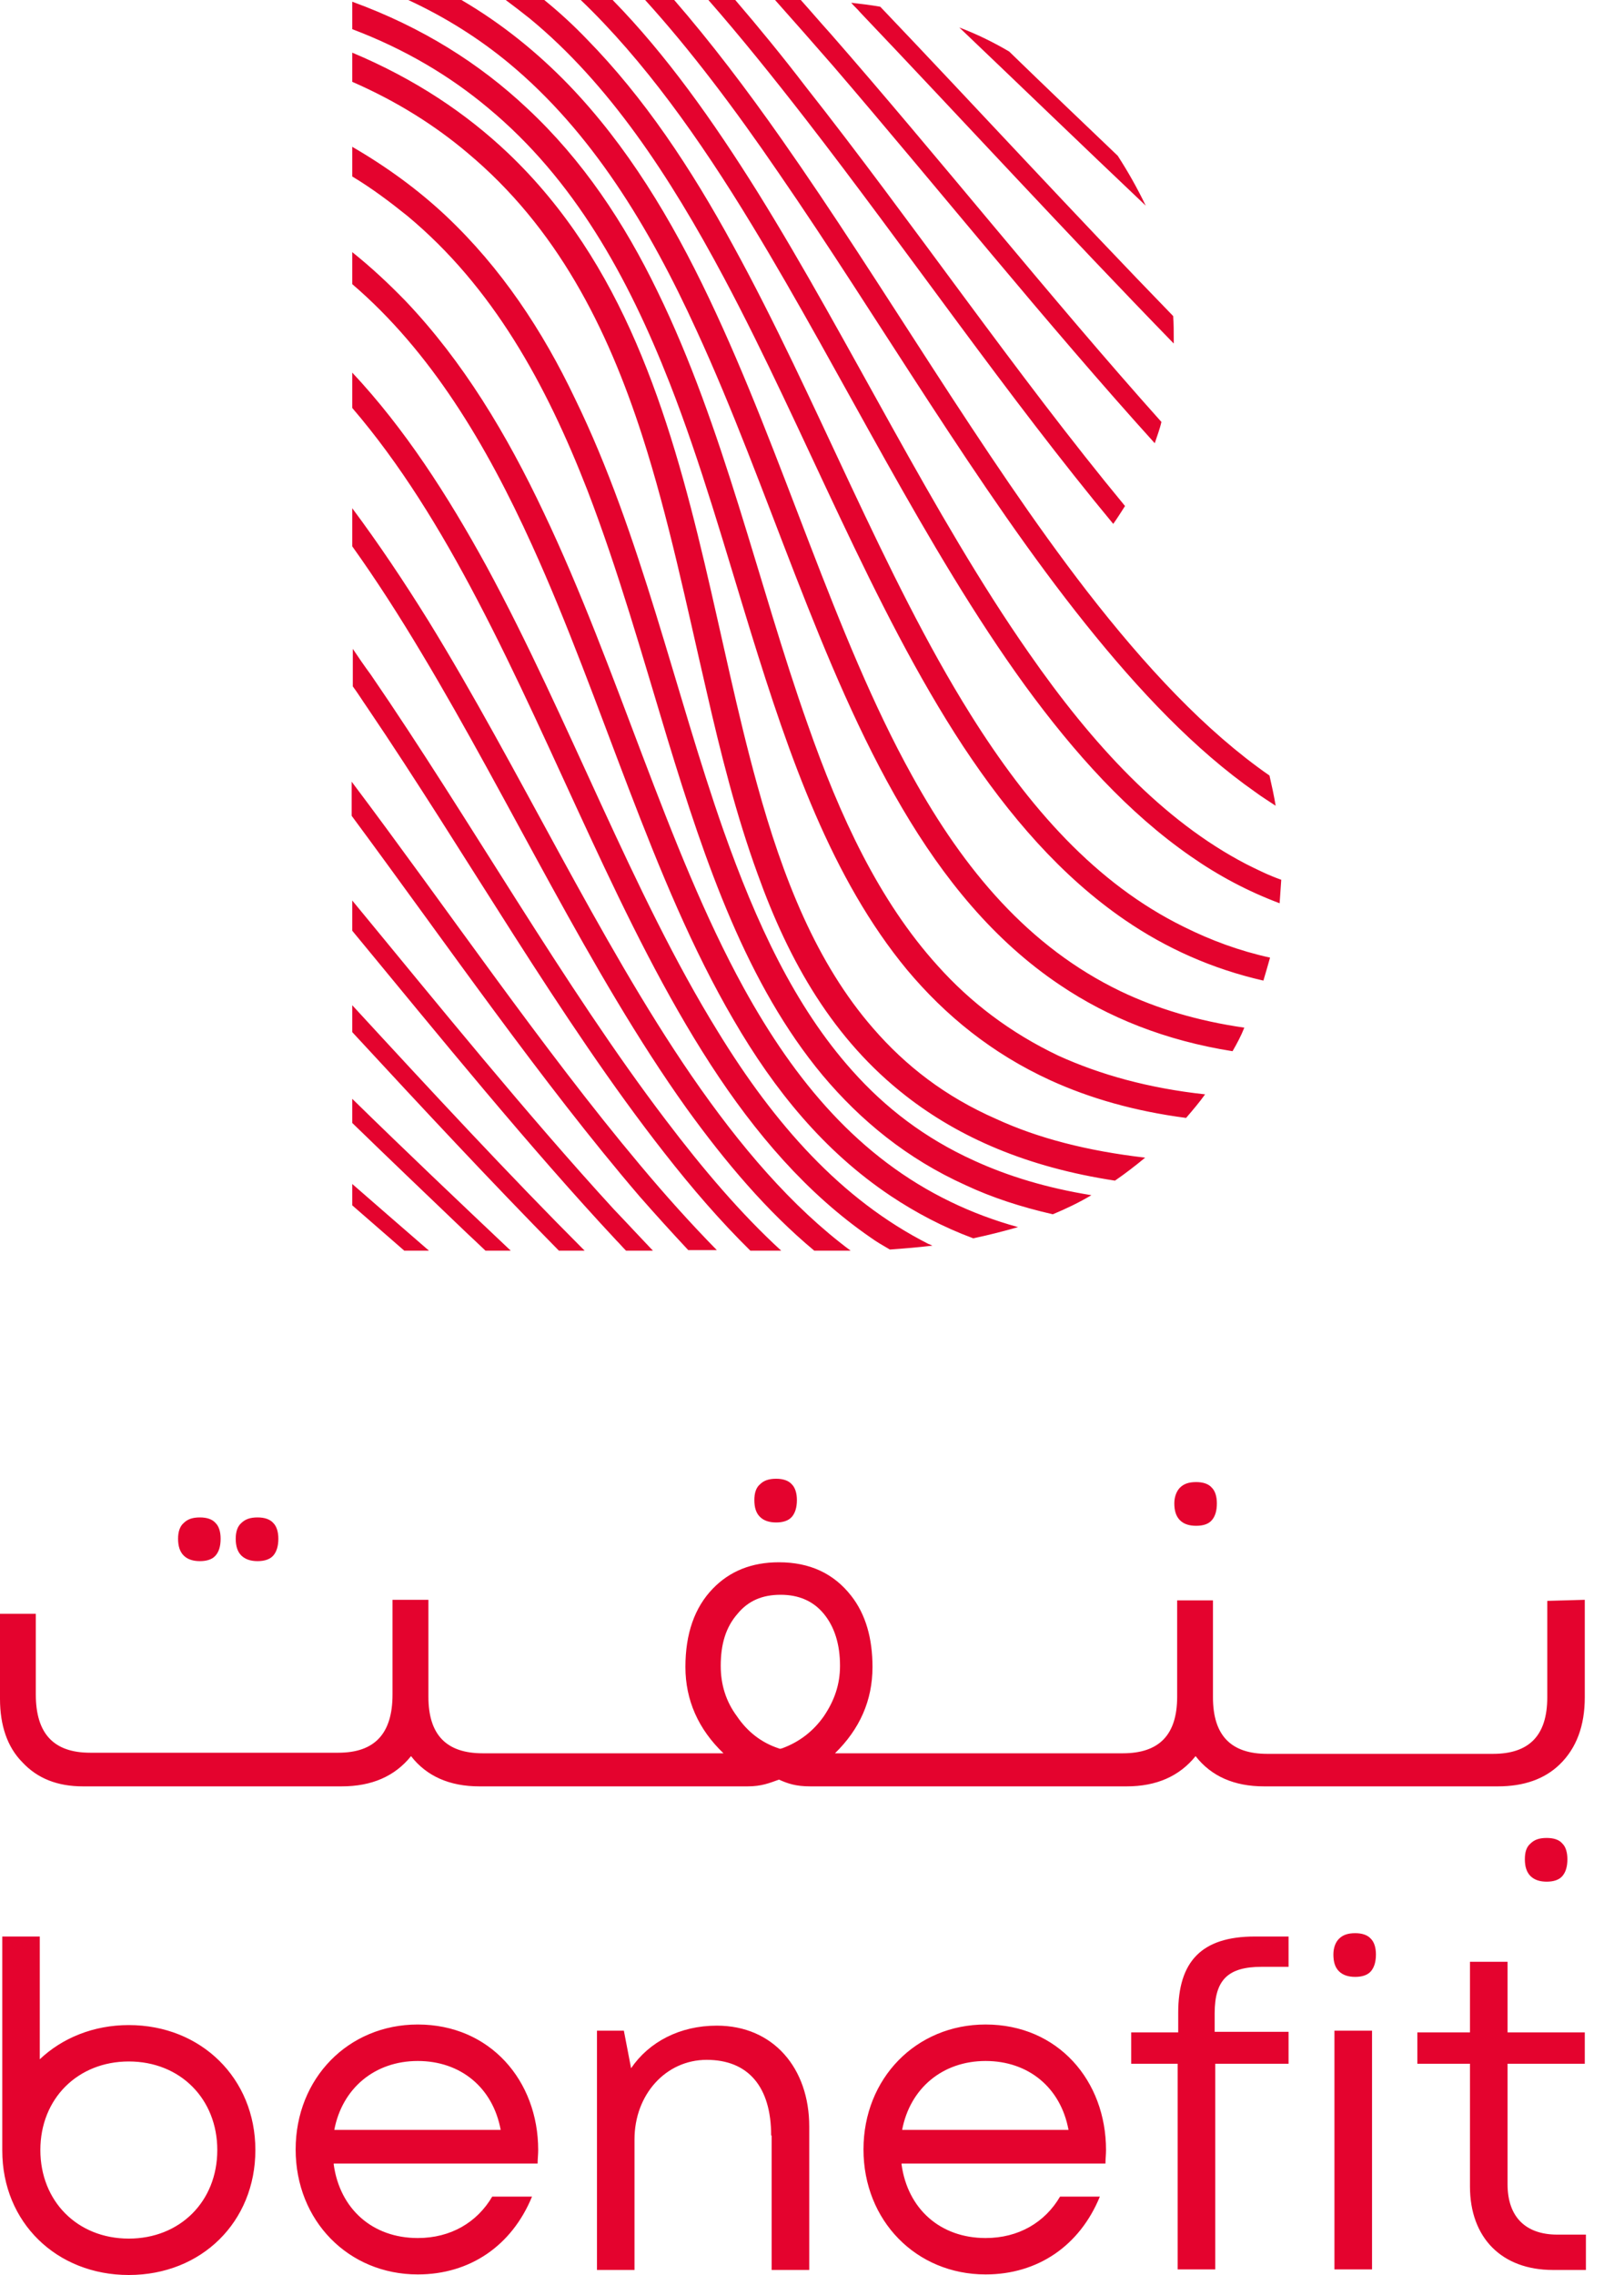 <svg width="20" height="28" viewBox="0 0 20 28" fill="none" xmlns="http://www.w3.org/2000/svg">
<g clip-path="url(#clip0_421_8711)">
<path d="M7.876 14.331C8.193 14.71 8.51 15.062 8.828 15.386H8.476C8.276 15.172 8.076 14.952 7.876 14.724C6.676 13.324 5.49 11.607 4.331 10.041V9.621C5.503 11.179 6.683 12.91 7.876 14.331ZM10.497 13.179C9.786 12.386 9.31 11.352 8.91 10.221C8.31 8.517 7.897 6.579 7.083 4.91C6.683 4.069 6.172 3.297 5.49 2.655C5.152 2.338 4.766 2.055 4.338 1.807V2.172C4.579 2.317 4.8 2.483 5.014 2.655C6.069 3.531 6.724 4.724 7.234 6.034C7.614 7.021 7.91 8.069 8.221 9.097C8.69 10.634 9.2 12.117 10.131 13.235C10.6 13.793 11.172 14.262 11.89 14.586C12.214 14.738 12.572 14.855 12.966 14.945C13.131 14.876 13.29 14.8 13.441 14.71C12.89 14.621 12.414 14.476 11.993 14.283C11.386 14.007 10.903 13.634 10.497 13.179ZM8.2 13.786C6.945 12.138 5.779 10.069 4.566 8.303C4.49 8.2 4.414 8.09 4.345 7.986V8.448C4.407 8.531 4.462 8.621 4.524 8.71C5.731 10.49 6.897 12.552 8.179 14.186C8.524 14.628 8.876 15.034 9.241 15.393H9.621C9.124 14.938 8.655 14.386 8.2 13.786ZM8.841 12.697C7.786 10.993 7.007 8.841 5.993 6.972C5.51 6.09 4.979 5.269 4.338 4.586V5.021C4.924 5.703 5.421 6.51 5.876 7.379C6.862 9.255 7.648 11.4 8.752 13.103C9.303 13.952 9.938 14.69 10.717 15.228C10.793 15.283 10.876 15.331 10.959 15.379C11.138 15.366 11.31 15.352 11.483 15.331C11.469 15.324 11.455 15.317 11.434 15.31C10.359 14.765 9.538 13.835 8.841 12.697ZM9.159 12.159C8.207 10.428 7.614 8.234 6.697 6.31C6.241 5.345 5.703 4.448 4.993 3.703C4.786 3.49 4.572 3.29 4.338 3.103V3.497C5.303 4.324 5.986 5.462 6.552 6.71C7.428 8.634 8.021 10.821 9.034 12.552C9.538 13.421 10.152 14.172 10.966 14.717C11.276 14.924 11.614 15.103 11.986 15.241C12.179 15.2 12.366 15.152 12.538 15.103C12.241 15.021 11.966 14.917 11.71 14.793C10.579 14.248 9.793 13.31 9.159 12.159ZM13.366 7.676C14.028 8.503 14.717 9.228 15.455 9.745C15.538 9.807 15.628 9.862 15.71 9.917C15.69 9.793 15.662 9.669 15.634 9.545C14.848 9 14.103 8.2 13.386 7.276C12.09 5.6 10.883 3.503 9.628 1.717C9.193 1.097 8.752 0.517 8.303 0H7.945C8.503 0.614 9.048 1.338 9.586 2.124C10.828 3.924 12.041 6.021 13.366 7.676ZM4.338 12.703C5.193 13.628 6.055 14.552 6.883 15.393H7.2C6.276 14.469 5.297 13.414 4.338 12.372V12.703ZM8.517 13.241C7.366 11.566 6.393 9.455 5.276 7.641C4.972 7.152 4.662 6.69 4.338 6.255V6.724C4.634 7.138 4.917 7.579 5.193 8.041C6.29 9.869 7.262 11.972 8.455 13.641C8.938 14.31 9.448 14.91 10.028 15.393H10.338C10.386 15.393 10.428 15.393 10.476 15.393C9.752 14.855 9.11 14.103 8.517 13.241ZM4.338 14.835C4.552 15.021 4.766 15.207 4.979 15.393H5.283C4.972 15.124 4.655 14.848 4.338 14.572V14.835ZM4.338 11.083V11.455C5.414 12.759 6.524 14.124 7.593 15.269C7.634 15.31 7.669 15.352 7.71 15.393H8.041C7.883 15.228 7.724 15.055 7.559 14.883C6.497 13.724 5.4 12.372 4.338 11.083ZM4.338 13.821C4.807 14.276 5.276 14.724 5.731 15.159C5.814 15.235 5.897 15.317 5.979 15.393H6.29C5.655 14.793 4.993 14.165 4.338 13.524V13.821ZM13.765 1.917C13.317 1.49 12.869 1.062 12.428 0.634C12.241 0.524 12.034 0.421 11.814 0.338C12.559 1.048 13.338 1.8 14.11 2.531C14.007 2.317 13.89 2.11 13.765 1.917ZM13.71 6.448C13.759 6.379 13.807 6.303 13.855 6.228C12.531 4.628 11.214 2.703 9.924 1.069C9.634 0.69 9.345 0.338 9.055 0H8.724C9.117 0.448 9.517 0.945 9.924 1.469C11.159 3.062 12.428 4.903 13.71 6.448ZM10.752 12.655C10.055 11.855 9.641 10.807 9.324 9.655C8.841 7.917 8.579 5.945 7.834 4.221C7.462 3.359 6.966 2.559 6.255 1.883C5.738 1.393 5.11 0.972 4.338 0.648V1.007C4.89 1.248 5.359 1.545 5.759 1.883C6.855 2.8 7.476 4.021 7.91 5.366C8.234 6.372 8.455 7.448 8.697 8.49C8.876 9.276 9.069 10.041 9.331 10.759C9.717 11.835 10.262 12.793 11.159 13.49C11.814 14 12.648 14.366 13.731 14.531C13.862 14.441 13.986 14.345 14.103 14.248C13.386 14.165 12.779 14.007 12.269 13.772C11.641 13.497 11.152 13.117 10.752 12.655ZM15.345 10.634C14.324 10.103 13.455 9.166 12.669 8.034C11.483 6.338 10.476 4.207 9.331 2.366C8.779 1.483 8.2 0.669 7.545 0H7.152C7.924 0.738 8.614 1.703 9.262 2.772C10.386 4.621 11.4 6.752 12.621 8.434C13.235 9.276 13.897 10.007 14.662 10.538C15.007 10.779 15.372 10.972 15.759 11.117C15.765 11.021 15.772 10.924 15.779 10.828C15.621 10.772 15.483 10.703 15.345 10.634ZM14.455 4.228C14.455 4.207 14.455 4.193 14.455 4.172C14.455 4.076 14.455 3.986 14.448 3.89C13.241 2.648 11.993 1.29 10.841 0.083C10.724 0.062 10.607 0.048 10.483 0.034C10.517 0.076 10.559 0.11 10.593 0.152C11.821 1.441 13.165 2.903 14.455 4.228ZM14.221 5.455C14.248 5.372 14.283 5.283 14.303 5.193C12.945 3.676 11.538 1.91 10.228 0.414C10.103 0.276 9.986 0.138 9.862 0C9.772 0 9.669 0 9.572 0H9.545C9.779 0.262 10.021 0.538 10.262 0.814C11.531 2.29 12.897 3.993 14.221 5.455ZM11.235 9.552C10.269 7.814 9.655 5.607 8.731 3.669C8.269 2.697 7.724 1.793 7.007 1.048C6.621 0.648 6.179 0.29 5.683 0H5.028C5.49 0.214 5.903 0.476 6.269 0.779C7.283 1.621 7.993 2.786 8.579 4.069C9.469 6 10.083 8.2 11.11 9.945C11.621 10.814 12.241 11.579 13.055 12.124C13.648 12.524 14.352 12.807 15.179 12.938C15.235 12.841 15.283 12.752 15.324 12.648C14.752 12.566 14.248 12.414 13.8 12.2C12.669 11.655 11.876 10.71 11.235 9.552ZM11.545 11.883C10.828 11.09 10.345 10.055 9.945 8.91C9.338 7.2 8.917 5.262 8.097 3.586C7.69 2.745 7.179 1.972 6.49 1.331C5.91 0.786 5.207 0.338 4.338 0.021V0.359C4.993 0.607 5.545 0.938 6.014 1.331C7.069 2.207 7.731 3.4 8.248 4.717C8.634 5.703 8.931 6.759 9.248 7.786C9.724 9.324 10.241 10.814 11.172 11.938C11.641 12.497 12.214 12.966 12.938 13.297C13.421 13.517 13.972 13.676 14.607 13.759C14.69 13.662 14.772 13.566 14.841 13.469C14.145 13.393 13.552 13.228 13.034 12.993C12.441 12.71 11.952 12.338 11.545 11.883ZM11.952 8.793C10.876 7.076 10.062 4.903 9.028 3.021C8.51 2.069 7.931 1.2 7.228 0.483C7.062 0.31 6.89 0.152 6.703 0H6.228C6.331 0.076 6.428 0.152 6.524 0.228C7.497 1.028 8.248 2.166 8.917 3.421C9.924 5.31 10.738 7.476 11.862 9.186C12.428 10.041 13.069 10.786 13.855 11.324C14.359 11.669 14.924 11.924 15.559 12.069C15.586 11.979 15.614 11.883 15.641 11.786C15.262 11.703 14.91 11.572 14.579 11.407C13.497 10.876 12.669 9.938 11.952 8.793ZM1.586 25.372C0.959 25.372 0.497 25.828 0.497 26.462C0.497 27.09 0.952 27.552 1.586 27.552C2.214 27.552 2.676 27.097 2.676 26.462C2.676 25.834 2.221 25.372 1.586 25.372ZM1.586 28C0.697 28 0.028 27.352 0.028 26.469V23.834H0.49V25.345C0.766 25.083 1.152 24.924 1.586 24.924C2.476 24.924 3.145 25.579 3.145 26.462C3.145 27.345 2.483 28 1.586 28ZM6.166 26.214C6.069 25.69 5.669 25.366 5.145 25.366C4.614 25.366 4.214 25.703 4.117 26.214H6.166ZM4.11 26.641C4.186 27.186 4.586 27.545 5.145 27.545C5.552 27.545 5.876 27.352 6.062 27.035H6.552C6.303 27.641 5.786 27.993 5.145 27.993C4.29 27.993 3.641 27.331 3.641 26.455C3.641 25.579 4.29 24.917 5.145 24.917C6.034 24.917 6.628 25.607 6.628 26.462C6.628 26.517 6.621 26.572 6.621 26.628H4.11V26.641ZM9.497 26.283C9.497 25.683 9.214 25.352 8.703 25.352C8.2 25.352 7.814 25.779 7.814 26.331V27.938H7.352V24.993H7.683L7.772 25.455C7.993 25.131 8.372 24.931 8.828 24.931C9.524 24.931 9.966 25.455 9.966 26.172V27.938H9.503V26.283H9.497ZM13.159 26.214C13.062 25.69 12.662 25.366 12.138 25.366C11.607 25.366 11.207 25.703 11.11 26.214H13.159ZM11.103 26.641C11.179 27.186 11.579 27.545 12.138 27.545C12.545 27.545 12.869 27.352 13.055 27.035H13.545C13.297 27.641 12.779 27.993 12.138 27.993C11.283 27.993 10.634 27.331 10.634 26.455C10.634 25.579 11.283 24.917 12.138 24.917C13.028 24.917 13.621 25.607 13.621 26.462C13.621 26.517 13.614 26.572 13.614 26.628H11.103V26.641ZM15.869 25.014V25.4H14.966V27.931H14.503V25.4H13.931V25.014H14.51V24.772C14.51 24.145 14.793 23.834 15.455 23.834H15.869V24.207H15.538C15.124 24.207 14.959 24.366 14.959 24.779V25.007H15.869V25.014ZM16.434 24.993H16.897V27.931H16.434V24.993ZM19.179 27.503H19.538V27.938H19.124C18.497 27.938 18.103 27.545 18.103 26.91V25.4H17.455V25.014H18.103V24.145H18.566V25.014H19.517V25.4H18.566V26.883C18.566 27.283 18.786 27.503 19.179 27.503ZM8.876 20.503C8.876 20.731 8.938 20.938 9.076 21.124C9.207 21.317 9.379 21.448 9.586 21.517L9.607 21.524L9.634 21.517C9.841 21.441 10.014 21.31 10.145 21.124C10.276 20.931 10.345 20.731 10.345 20.503C10.345 20.235 10.276 20.021 10.145 19.862C10.014 19.703 9.834 19.628 9.614 19.628C9.386 19.628 9.214 19.703 9.083 19.862C8.938 20.028 8.876 20.235 8.876 20.503ZM19.517 19.69V20.89C19.517 21.241 19.414 21.517 19.207 21.717C19.021 21.897 18.765 21.986 18.448 21.986H15.566C15.2 21.986 14.917 21.862 14.724 21.614C14.524 21.862 14.241 21.986 13.876 21.986H9.979C9.8 21.986 9.703 21.952 9.593 21.903C9.476 21.945 9.379 21.986 9.207 21.986H5.91H5.903C5.538 21.986 5.255 21.862 5.062 21.614C4.862 21.862 4.579 21.986 4.207 21.986H1.021C0.71 21.986 0.462 21.89 0.276 21.69C0.09 21.503 0 21.235 0 20.91V19.862H0.441V20.855C0.441 21.338 0.662 21.572 1.11 21.572H4.166C4.614 21.572 4.834 21.338 4.834 20.855V19.69H5.276V20.883C5.276 21.352 5.497 21.579 5.945 21.579H8.91C8.6 21.283 8.441 20.924 8.441 20.517C8.441 20.11 8.552 19.786 8.779 19.552C8.986 19.338 9.255 19.228 9.593 19.228C9.972 19.228 10.269 19.366 10.483 19.641C10.662 19.869 10.745 20.166 10.745 20.517C10.745 20.931 10.586 21.283 10.283 21.579H13.828C14.276 21.579 14.497 21.352 14.497 20.883V19.697H14.938V20.89C14.938 21.359 15.159 21.586 15.607 21.586H18.386C18.834 21.586 19.055 21.359 19.055 20.89V19.703L19.517 19.69ZM16.421 24.055C16.421 24.145 16.441 24.214 16.49 24.262C16.538 24.31 16.607 24.331 16.69 24.331C16.772 24.331 16.841 24.31 16.883 24.262C16.924 24.214 16.945 24.145 16.945 24.055C16.945 23.972 16.924 23.903 16.883 23.862C16.841 23.814 16.772 23.793 16.69 23.793C16.6 23.793 16.538 23.814 16.49 23.862C16.448 23.903 16.421 23.972 16.421 24.055ZM18.779 22.883C18.779 22.972 18.8 23.041 18.848 23.09C18.897 23.138 18.965 23.159 19.048 23.159C19.131 23.159 19.2 23.138 19.241 23.09C19.283 23.041 19.303 22.972 19.303 22.883C19.303 22.8 19.283 22.731 19.241 22.69C19.2 22.641 19.131 22.621 19.048 22.621C18.959 22.621 18.897 22.641 18.848 22.69C18.8 22.731 18.779 22.793 18.779 22.883ZM14.462 18.503C14.462 18.593 14.483 18.662 14.531 18.71C14.579 18.759 14.648 18.779 14.731 18.779C14.814 18.779 14.883 18.759 14.924 18.71C14.966 18.662 14.986 18.593 14.986 18.503C14.986 18.421 14.966 18.352 14.924 18.31C14.883 18.262 14.814 18.241 14.731 18.241C14.641 18.241 14.579 18.262 14.531 18.31C14.49 18.352 14.462 18.421 14.462 18.503ZM9.29 18.462C9.29 18.552 9.31 18.621 9.359 18.669C9.407 18.717 9.476 18.738 9.559 18.738C9.641 18.738 9.71 18.717 9.752 18.669C9.793 18.621 9.814 18.552 9.814 18.462C9.814 18.379 9.793 18.31 9.752 18.269C9.71 18.221 9.641 18.2 9.559 18.2C9.469 18.2 9.407 18.221 9.359 18.269C9.31 18.31 9.29 18.379 9.29 18.462ZM2.903 18.938C2.903 19.028 2.924 19.097 2.972 19.145C3.021 19.193 3.09 19.214 3.172 19.214C3.255 19.214 3.324 19.193 3.366 19.145C3.407 19.097 3.428 19.028 3.428 18.938C3.428 18.855 3.407 18.786 3.366 18.745C3.324 18.697 3.255 18.676 3.172 18.676C3.083 18.676 3.021 18.697 2.972 18.745C2.924 18.786 2.903 18.855 2.903 18.938ZM2.193 18.938C2.193 19.028 2.214 19.097 2.262 19.145C2.31 19.193 2.379 19.214 2.462 19.214C2.545 19.214 2.614 19.193 2.655 19.145C2.697 19.097 2.717 19.028 2.717 18.938C2.717 18.855 2.697 18.786 2.655 18.745C2.614 18.697 2.545 18.676 2.462 18.676C2.372 18.676 2.31 18.697 2.262 18.745C2.214 18.786 2.193 18.855 2.193 18.938Z" fill="#E4032E"/>
</g>
<defs>
<clipPath id="clip0_421_8711">
<rect width="19.531" height="28" fill="white"/>
</clipPath>
</defs>
</svg>
